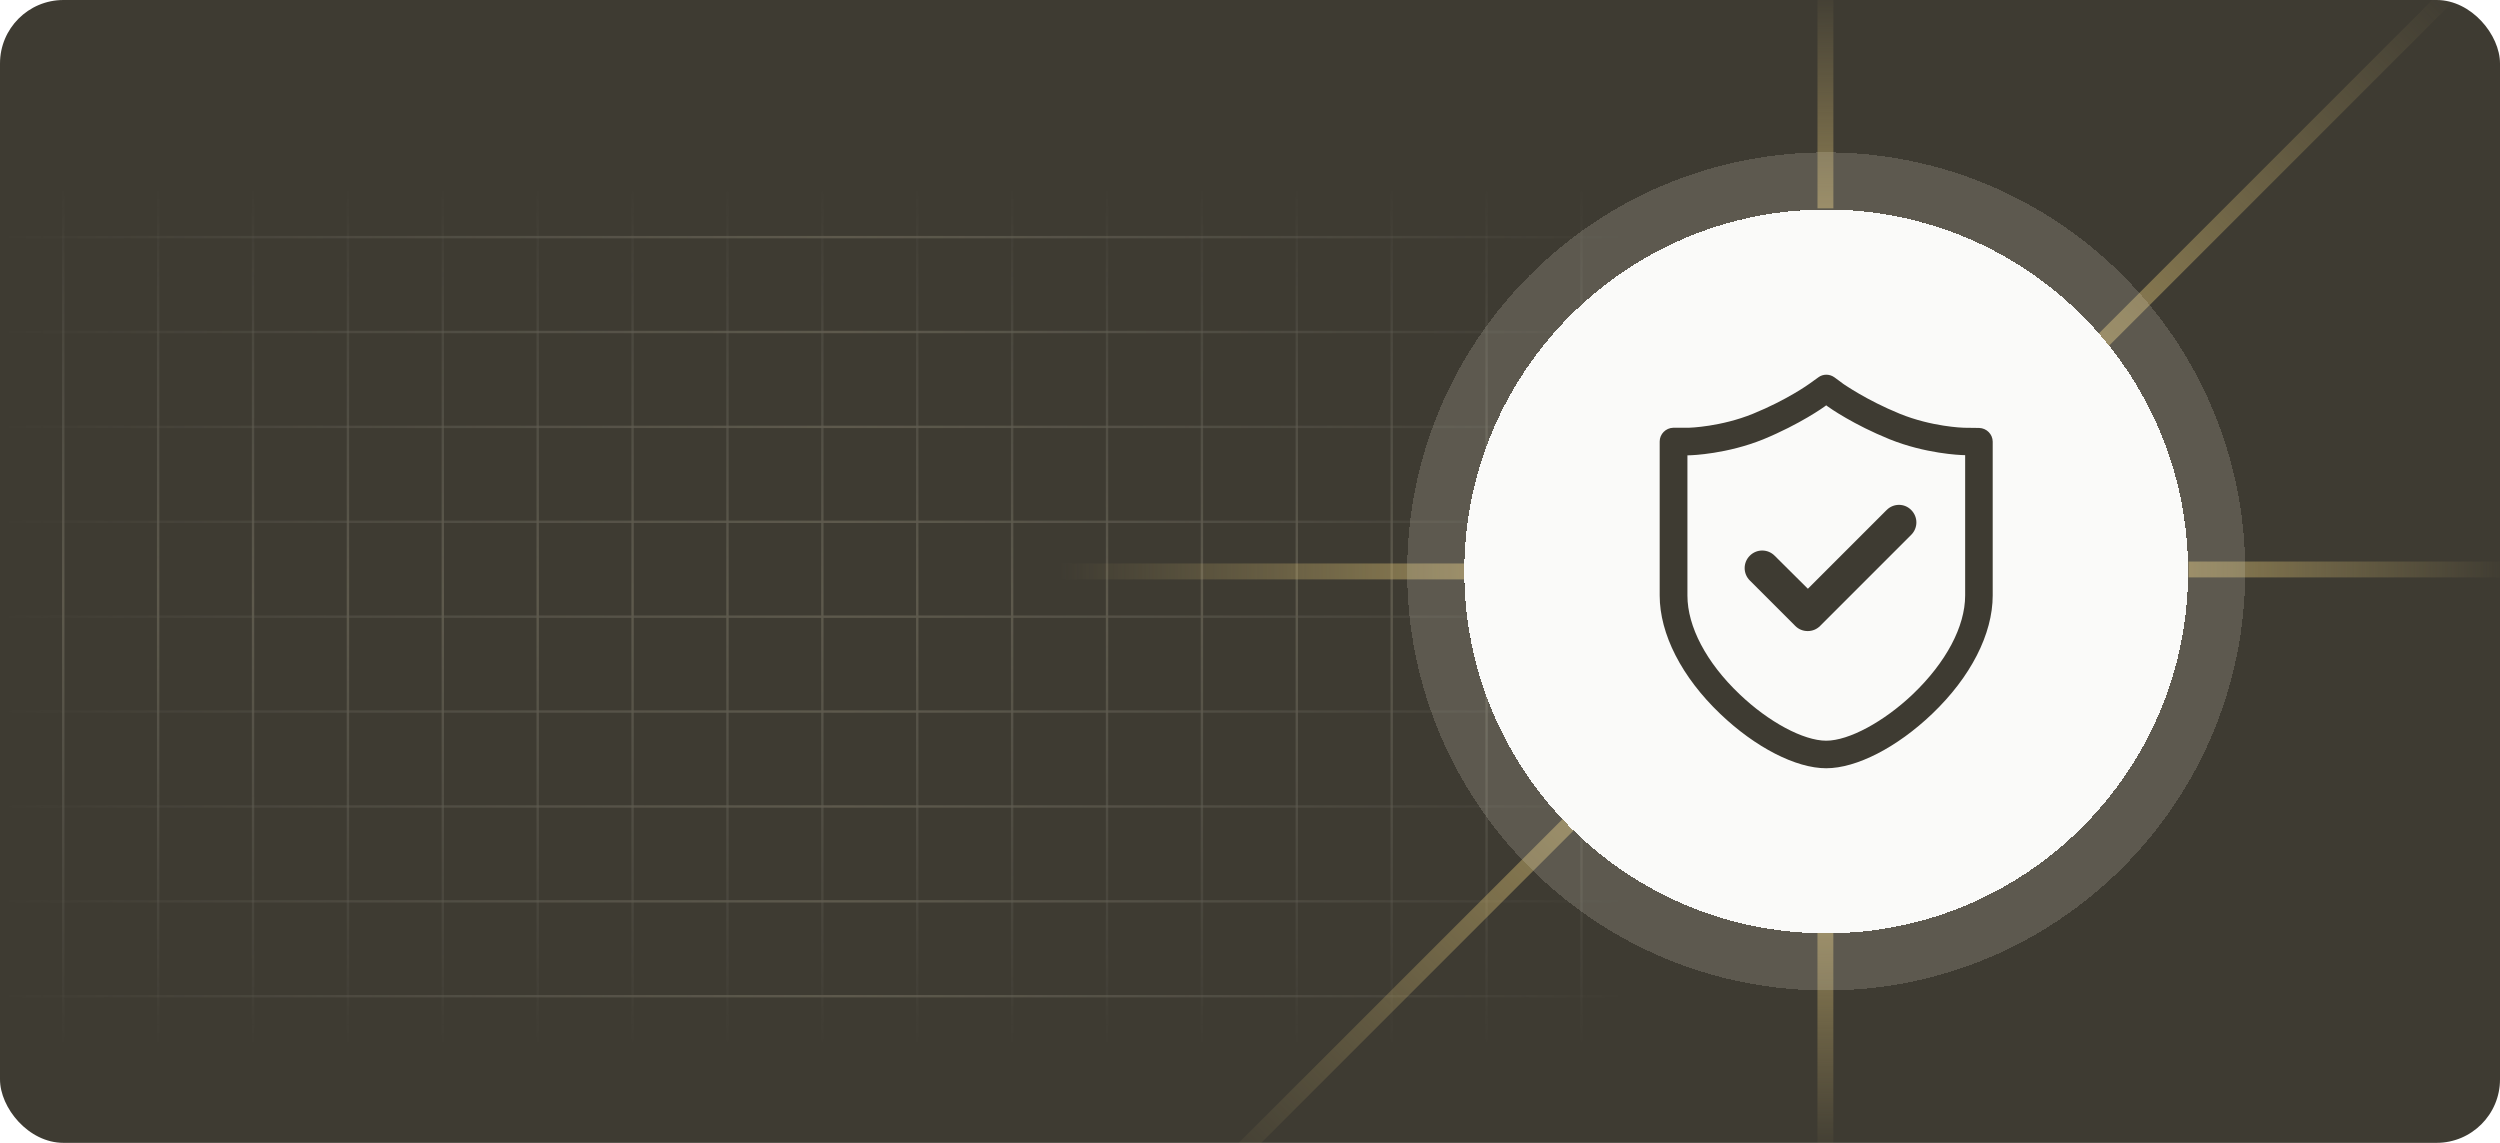 <svg width="630" height="288" viewBox="0 0 630 288" fill="none" xmlns="http://www.w3.org/2000/svg">
<g clip-path="url(#clip0_895_3117)">
<rect width="630" height="288" rx="16" fill="#3E3B32"/>
<g opacity="0.2">
<path d="M15.941 47V263.8" stroke="url(#paint0_linear_895_3117)" stroke-width="0.6" stroke-linecap="round" stroke-linejoin="round"/>
<path d="M409.688 59.754L0 59.754" stroke="url(#paint1_linear_895_3117)" stroke-width="0.6" stroke-linecap="round" stroke-linejoin="round"/>
<path d="M39.853 47V263.8" stroke="url(#paint2_linear_895_3117)" stroke-width="0.6" stroke-linecap="round" stroke-linejoin="round"/>
<path d="M409.688 83.664L0 83.664" stroke="url(#paint3_linear_895_3117)" stroke-width="0.6" stroke-linecap="round" stroke-linejoin="round"/>
<path d="M63.765 47V263.8" stroke="url(#paint4_linear_895_3117)" stroke-width="0.6" stroke-linecap="round" stroke-linejoin="round"/>
<path d="M409.688 107.576L0 107.576" stroke="url(#paint5_linear_895_3117)" stroke-width="0.6" stroke-linecap="round" stroke-linejoin="round"/>
<path d="M87.677 47V263.8" stroke="url(#paint6_linear_895_3117)" stroke-width="0.6" stroke-linecap="round" stroke-linejoin="round"/>
<path d="M409.688 131.489L0 131.489" stroke="url(#paint7_linear_895_3117)" stroke-width="0.6" stroke-linecap="round" stroke-linejoin="round"/>
<path d="M111.588 47V263.8" stroke="url(#paint8_linear_895_3117)" stroke-width="0.6" stroke-linecap="round" stroke-linejoin="round"/>
<path d="M409.688 155.4L0 155.4" stroke="url(#paint9_linear_895_3117)" stroke-width="0.6" stroke-linecap="round" stroke-linejoin="round"/>
<path d="M135.5 47V263.8" stroke="url(#paint10_linear_895_3117)" stroke-width="0.6" stroke-linecap="round" stroke-linejoin="round"/>
<path d="M409.688 179.312L0 179.312" stroke="url(#paint11_linear_895_3117)" stroke-width="0.6" stroke-linecap="round" stroke-linejoin="round"/>
<path d="M159.412 47V263.8" stroke="url(#paint12_linear_895_3117)" stroke-width="0.6" stroke-linecap="round" stroke-linejoin="round"/>
<path d="M409.688 203.225L0 203.225" stroke="url(#paint13_linear_895_3117)" stroke-width="0.6" stroke-linecap="round" stroke-linejoin="round"/>
<path d="M183.324 47V263.8" stroke="url(#paint14_linear_895_3117)" stroke-width="0.6" stroke-linecap="round" stroke-linejoin="round"/>
<path d="M409.688 227.135L0 227.135" stroke="url(#paint15_linear_895_3117)" stroke-width="0.6" stroke-linecap="round" stroke-linejoin="round"/>
<path d="M207.235 47V263.8" stroke="url(#paint16_linear_895_3117)" stroke-width="0.6" stroke-linecap="round" stroke-linejoin="round"/>
<path d="M409.688 251.047L0 251.047" stroke="url(#paint17_linear_895_3117)" stroke-width="0.6" stroke-linecap="round" stroke-linejoin="round"/>
<path d="M231.147 47V263.8" stroke="url(#paint18_linear_895_3117)" stroke-width="0.6" stroke-linecap="round" stroke-linejoin="round"/>
<path d="M255.059 47V263.8" stroke="url(#paint19_linear_895_3117)" stroke-width="0.6" stroke-linecap="round" stroke-linejoin="round"/>
<path d="M278.971 47V263.8" stroke="url(#paint20_linear_895_3117)" stroke-width="0.6" stroke-linecap="round" stroke-linejoin="round"/>
<path d="M302.883 47V263.8" stroke="url(#paint21_linear_895_3117)" stroke-width="0.6" stroke-linecap="round" stroke-linejoin="round"/>
<path d="M326.794 47V263.8" stroke="url(#paint22_linear_895_3117)" stroke-width="0.6" stroke-linecap="round" stroke-linejoin="round"/>
<path d="M350.706 47V263.8" stroke="url(#paint23_linear_895_3117)" stroke-width="0.6" stroke-linecap="round" stroke-linejoin="round"/>
<path d="M374.618 47V263.8" stroke="url(#paint24_linear_895_3117)" stroke-width="0.6" stroke-linecap="round" stroke-linejoin="round"/>
<path d="M398.53 47V263.8" stroke="url(#paint25_linear_895_3117)" stroke-width="0.6" stroke-linecap="round" stroke-linejoin="round"/>
</g>
<path opacity="0.6" d="M636 143.51L551.5 143.51" stroke="url(#paint26_linear_895_3117)" stroke-width="4"/>
<path opacity="0.6" d="M624.007 -8.242L529.007 86.758" stroke="url(#paint27_linear_895_3117)" stroke-width="4"/>
<path opacity="0.6" d="M300 303L398 205" stroke="url(#paint28_linear_895_3117)" stroke-width="4"/>
<path opacity="0.6" d="M267 144L370 144" stroke="url(#paint29_linear_895_3117)" stroke-width="4"/>
<path opacity="0.6" d="M460.01 -32L460.01 52.5" stroke="url(#paint30_linear_895_3117)" stroke-width="4"/>
<path opacity="0.6" d="M460 319.5L460 235" stroke="url(#paint31_linear_895_3117)" stroke-width="4"/>
<g filter="url(#filter0_di_895_3117)">
<path d="M369 144C369 93.631 409.832 52.8 460.2 52.8C510.568 52.8 551.4 93.631 551.4 144C551.4 194.368 510.568 235.2 460.2 235.2C409.832 235.2 369 194.368 369 144Z" fill="#FAFAF9" shape-rendering="crispEdges"/>
<path d="M460.2 45.599C514.545 45.599 558.6 89.655 558.6 144C558.6 198.344 514.545 242.399 460.2 242.399C405.855 242.399 361.8 198.344 361.8 144C361.8 89.655 405.855 45.599 460.2 45.599Z" stroke="#D9D5C3" stroke-opacity="0.2" stroke-width="14.4" shape-rendering="crispEdges"/>
<g clip-path="url(#clip1_895_3117)">
<path d="M502.162 111.313C502.162 109.429 500.624 107.891 498.74 107.841L494.92 107.792C494.672 107.792 486.786 107.544 478.751 104.27C470.269 100.798 464.764 96.88 464.565 96.781L462.284 95.094C461.044 94.201 459.407 94.201 458.216 95.094L455.935 96.731C455.885 96.781 450.28 100.798 441.749 104.27C433.714 107.544 425.778 107.792 425.58 107.792H421.661C419.776 107.841 418.239 109.379 418.239 111.264V150.051C418.239 159.773 423.794 170.635 433.516 179.91C442.344 188.342 452.562 193.6 460.2 193.6C467.839 193.6 478.056 188.342 486.885 179.91C496.607 170.635 502.162 159.773 502.162 150.051V111.313ZM482.074 174.901C474.733 181.894 465.904 186.656 460.2 186.656C454.496 186.656 445.668 181.944 438.327 174.901C429.994 166.965 425.232 157.888 425.232 150.101V114.736H425.629C426.423 114.736 435.252 114.389 444.328 110.718C453.604 106.899 459.704 102.534 459.952 102.336L460.2 102.137L460.448 102.336C461.192 102.881 467.095 106.998 476.122 110.669C485.199 114.339 494.028 114.686 494.821 114.686H495.218V150.051C495.218 157.888 490.407 166.915 482.074 174.901Z" fill="#3E3B32"/>
<path d="M475.427 128.526L455.587 148.366L447.205 140.034C445.469 138.298 442.691 138.298 440.955 140.034C439.219 141.77 439.219 144.547 440.955 146.283L452.413 157.741C453.256 158.584 454.347 159.03 455.538 159.03C456.728 159.03 457.819 158.584 458.663 157.741L481.627 134.776C483.363 133.04 483.363 130.262 481.627 128.526C479.941 126.79 477.163 126.79 475.427 128.526Z" fill="#3E3B32"/>
</g>
</g>
</g>
<defs>
<filter id="filter0_di_895_3117" x="299.72" y="-16.48" width="320.96" height="320.96" filterUnits="userSpaceOnUse" color-interpolation-filters="sRGB">
<feFlood flood-opacity="0" result="BackgroundImageFix"/>
<feColorMatrix in="SourceAlpha" type="matrix" values="0 0 0 0 0 0 0 0 0 0 0 0 0 0 0 0 0 0 127 0" result="hardAlpha"/>
<feMorphology radius="3.2" operator="dilate" in="SourceAlpha" result="effect1_dropShadow_895_3117"/>
<feOffset/>
<feGaussianBlur stdDeviation="25.84"/>
<feComposite in2="hardAlpha" operator="out"/>
<feColorMatrix type="matrix" values="0 0 0 0 0.682 0 0 0 0 0.647 0 0 0 0 0.51 0 0 0 1 0"/>
<feBlend mode="normal" in2="BackgroundImageFix" result="effect1_dropShadow_895_3117"/>
<feBlend mode="normal" in="SourceGraphic" in2="effect1_dropShadow_895_3117" result="shape"/>
<feColorMatrix in="SourceAlpha" type="matrix" values="0 0 0 0 0 0 0 0 0 0 0 0 0 0 0 0 0 0 127 0" result="hardAlpha"/>
<feOffset/>
<feGaussianBlur stdDeviation="6.4"/>
<feComposite in2="hardAlpha" operator="arithmetic" k2="-1" k3="1"/>
<feColorMatrix type="matrix" values="0 0 0 0 0.714 0 0 0 0 0.678 0 0 0 0 0.553 0 0 0 1 0"/>
<feBlend mode="normal" in2="shape" result="effect2_innerShadow_895_3117"/>
</filter>
<linearGradient id="paint0_linear_895_3117" x1="16.441" y1="47" x2="16.441" y2="263.8" gradientUnits="userSpaceOnUse">
<stop stop-color="#F8F7F3" stop-opacity="0"/>
<stop offset="0.481" stop-color="#D9D2B6"/>
<stop offset="1" stop-color="#F8F7F3" stop-opacity="0"/>
</linearGradient>
<linearGradient id="paint1_linear_895_3117" x1="409.688" y1="60.254" x2="0" y2="60.254" gradientUnits="userSpaceOnUse">
<stop stop-color="#F8F7F3" stop-opacity="0"/>
<stop offset="0.481" stop-color="#D9D2B6"/>
<stop offset="1" stop-color="#F8F7F3" stop-opacity="0"/>
</linearGradient>
<linearGradient id="paint2_linear_895_3117" x1="40.353" y1="47" x2="40.353" y2="263.8" gradientUnits="userSpaceOnUse">
<stop stop-color="#F8F7F3" stop-opacity="0"/>
<stop offset="0.481" stop-color="#D9D2B6"/>
<stop offset="1" stop-color="#F8F7F3" stop-opacity="0"/>
</linearGradient>
<linearGradient id="paint3_linear_895_3117" x1="409.688" y1="84.164" x2="0" y2="84.164" gradientUnits="userSpaceOnUse">
<stop stop-color="#F8F7F3" stop-opacity="0"/>
<stop offset="0.481" stop-color="#D9D2B6"/>
<stop offset="1" stop-color="#F8F7F3" stop-opacity="0"/>
</linearGradient>
<linearGradient id="paint4_linear_895_3117" x1="64.265" y1="47" x2="64.265" y2="263.8" gradientUnits="userSpaceOnUse">
<stop stop-color="#F8F7F3" stop-opacity="0"/>
<stop offset="0.481" stop-color="#D9D2B6"/>
<stop offset="1" stop-color="#F8F7F3" stop-opacity="0"/>
</linearGradient>
<linearGradient id="paint5_linear_895_3117" x1="409.688" y1="108.076" x2="0" y2="108.076" gradientUnits="userSpaceOnUse">
<stop stop-color="#F8F7F3" stop-opacity="0"/>
<stop offset="0.481" stop-color="#D9D2B6"/>
<stop offset="1" stop-color="#F8F7F3" stop-opacity="0"/>
</linearGradient>
<linearGradient id="paint6_linear_895_3117" x1="88.177" y1="47" x2="88.177" y2="263.8" gradientUnits="userSpaceOnUse">
<stop stop-color="#F8F7F3" stop-opacity="0"/>
<stop offset="0.481" stop-color="#D9D2B6"/>
<stop offset="1" stop-color="#F8F7F3" stop-opacity="0"/>
</linearGradient>
<linearGradient id="paint7_linear_895_3117" x1="409.688" y1="131.989" x2="0" y2="131.988" gradientUnits="userSpaceOnUse">
<stop stop-color="#F8F7F3" stop-opacity="0"/>
<stop offset="0.481" stop-color="#D9D2B6"/>
<stop offset="1" stop-color="#F8F7F3" stop-opacity="0"/>
</linearGradient>
<linearGradient id="paint8_linear_895_3117" x1="112.088" y1="47" x2="112.088" y2="263.8" gradientUnits="userSpaceOnUse">
<stop stop-color="#F8F7F3" stop-opacity="0"/>
<stop offset="0.481" stop-color="#D9D2B6"/>
<stop offset="1" stop-color="#F8F7F3" stop-opacity="0"/>
</linearGradient>
<linearGradient id="paint9_linear_895_3117" x1="409.688" y1="155.9" x2="0" y2="155.9" gradientUnits="userSpaceOnUse">
<stop stop-color="#F8F7F3" stop-opacity="0"/>
<stop offset="0.481" stop-color="#D9D2B6"/>
<stop offset="1" stop-color="#F8F7F3" stop-opacity="0"/>
</linearGradient>
<linearGradient id="paint10_linear_895_3117" x1="136" y1="47" x2="136" y2="263.8" gradientUnits="userSpaceOnUse">
<stop stop-color="#F8F7F3" stop-opacity="0"/>
<stop offset="0.481" stop-color="#D9D2B6"/>
<stop offset="1" stop-color="#F8F7F3" stop-opacity="0"/>
</linearGradient>
<linearGradient id="paint11_linear_895_3117" x1="409.688" y1="179.812" x2="0" y2="179.812" gradientUnits="userSpaceOnUse">
<stop stop-color="#F8F7F3" stop-opacity="0"/>
<stop offset="0.481" stop-color="#D9D2B6"/>
<stop offset="1" stop-color="#F8F7F3" stop-opacity="0"/>
</linearGradient>
<linearGradient id="paint12_linear_895_3117" x1="159.912" y1="47" x2="159.912" y2="263.8" gradientUnits="userSpaceOnUse">
<stop stop-color="#F8F7F3" stop-opacity="0"/>
<stop offset="0.481" stop-color="#D9D2B6"/>
<stop offset="1" stop-color="#F8F7F3" stop-opacity="0"/>
</linearGradient>
<linearGradient id="paint13_linear_895_3117" x1="409.688" y1="203.725" x2="0" y2="203.725" gradientUnits="userSpaceOnUse">
<stop stop-color="#F8F7F3" stop-opacity="0"/>
<stop offset="0.481" stop-color="#D9D2B6"/>
<stop offset="1" stop-color="#F8F7F3" stop-opacity="0"/>
</linearGradient>
<linearGradient id="paint14_linear_895_3117" x1="183.824" y1="47" x2="183.824" y2="263.8" gradientUnits="userSpaceOnUse">
<stop stop-color="#F8F7F3" stop-opacity="0"/>
<stop offset="0.481" stop-color="#D9D2B6"/>
<stop offset="1" stop-color="#F8F7F3" stop-opacity="0"/>
</linearGradient>
<linearGradient id="paint15_linear_895_3117" x1="409.688" y1="227.635" x2="0" y2="227.635" gradientUnits="userSpaceOnUse">
<stop stop-color="#F8F7F3" stop-opacity="0"/>
<stop offset="0.481" stop-color="#D9D2B6"/>
<stop offset="1" stop-color="#F8F7F3" stop-opacity="0"/>
</linearGradient>
<linearGradient id="paint16_linear_895_3117" x1="207.735" y1="47" x2="207.735" y2="263.8" gradientUnits="userSpaceOnUse">
<stop stop-color="#F8F7F3" stop-opacity="0"/>
<stop offset="0.481" stop-color="#D9D2B6"/>
<stop offset="1" stop-color="#F8F7F3" stop-opacity="0"/>
</linearGradient>
<linearGradient id="paint17_linear_895_3117" x1="409.688" y1="251.547" x2="0" y2="251.547" gradientUnits="userSpaceOnUse">
<stop stop-color="#F8F7F3" stop-opacity="0"/>
<stop offset="0.481" stop-color="#D9D2B6"/>
<stop offset="1" stop-color="#F8F7F3" stop-opacity="0"/>
</linearGradient>
<linearGradient id="paint18_linear_895_3117" x1="231.647" y1="47" x2="231.647" y2="263.8" gradientUnits="userSpaceOnUse">
<stop stop-color="#F8F7F3" stop-opacity="0"/>
<stop offset="0.481" stop-color="#D9D2B6"/>
<stop offset="1" stop-color="#F8F7F3" stop-opacity="0"/>
</linearGradient>
<linearGradient id="paint19_linear_895_3117" x1="255.559" y1="47" x2="255.559" y2="263.8" gradientUnits="userSpaceOnUse">
<stop stop-color="#F8F7F3" stop-opacity="0"/>
<stop offset="0.481" stop-color="#D9D2B6"/>
<stop offset="1" stop-color="#F8F7F3" stop-opacity="0"/>
</linearGradient>
<linearGradient id="paint20_linear_895_3117" x1="279.471" y1="47" x2="279.471" y2="263.8" gradientUnits="userSpaceOnUse">
<stop stop-color="#F8F7F3" stop-opacity="0"/>
<stop offset="0.481" stop-color="#D9D2B6"/>
<stop offset="1" stop-color="#F8F7F3" stop-opacity="0"/>
</linearGradient>
<linearGradient id="paint21_linear_895_3117" x1="303.383" y1="47" x2="303.383" y2="263.8" gradientUnits="userSpaceOnUse">
<stop stop-color="#F8F7F3" stop-opacity="0"/>
<stop offset="0.481" stop-color="#D9D2B6"/>
<stop offset="1" stop-color="#F8F7F3" stop-opacity="0"/>
</linearGradient>
<linearGradient id="paint22_linear_895_3117" x1="327.294" y1="47" x2="327.294" y2="263.8" gradientUnits="userSpaceOnUse">
<stop stop-color="#F8F7F3" stop-opacity="0"/>
<stop offset="0.481" stop-color="#D9D2B6"/>
<stop offset="1" stop-color="#F8F7F3" stop-opacity="0"/>
</linearGradient>
<linearGradient id="paint23_linear_895_3117" x1="351.206" y1="47" x2="351.206" y2="263.8" gradientUnits="userSpaceOnUse">
<stop stop-color="#F8F7F3" stop-opacity="0"/>
<stop offset="0.481" stop-color="#D9D2B6"/>
<stop offset="1" stop-color="#F8F7F3" stop-opacity="0"/>
</linearGradient>
<linearGradient id="paint24_linear_895_3117" x1="375.118" y1="47" x2="375.118" y2="263.8" gradientUnits="userSpaceOnUse">
<stop stop-color="#F8F7F3" stop-opacity="0"/>
<stop offset="0.481" stop-color="#D9D2B6"/>
<stop offset="1" stop-color="#F8F7F3" stop-opacity="0"/>
</linearGradient>
<linearGradient id="paint25_linear_895_3117" x1="399.03" y1="47" x2="399.03" y2="263.8" gradientUnits="userSpaceOnUse">
<stop stop-color="#F8F7F3" stop-opacity="0"/>
<stop offset="0.481" stop-color="#D9D2B6"/>
<stop offset="1" stop-color="#F8F7F3" stop-opacity="0"/>
</linearGradient>
<linearGradient id="paint26_linear_895_3117" x1="548.609" y1="144.571" x2="632.5" y2="144.531" gradientUnits="userSpaceOnUse">
<stop stop-color="#C7AF6B"/>
<stop offset="1" stop-color="#C7AF6B" stop-opacity="0"/>
</linearGradient>
<linearGradient id="paint27_linear_895_3117" x1="526.507" y1="90.758" x2="619.195" y2="-2.07" gradientUnits="userSpaceOnUse">
<stop stop-color="#C7AF6B"/>
<stop offset="1" stop-color="#C7AF6B" stop-opacity="0"/>
</linearGradient>
<linearGradient id="paint28_linear_895_3117" x1="400.602" y1="200.897" x2="304.075" y2="297.574" gradientUnits="userSpaceOnUse">
<stop stop-color="#C7AF6B"/>
<stop offset="1" stop-color="#C7AF6B" stop-opacity="0"/>
</linearGradient>
<linearGradient id="paint29_linear_895_3117" x1="373.524" y1="142.939" x2="267" y2="143" gradientUnits="userSpaceOnUse">
<stop stop-color="#C7AF6B"/>
<stop offset="1" stop-color="#C7AF6B" stop-opacity="0"/>
</linearGradient>
<linearGradient id="paint30_linear_895_3117" x1="461.071" y1="55.391" x2="461.042" y2="-5.093" gradientUnits="userSpaceOnUse">
<stop stop-color="#C7AF6B"/>
<stop offset="1" stop-color="#C7AF6B" stop-opacity="0"/>
</linearGradient>
<linearGradient id="paint31_linear_895_3117" x1="458.939" y1="232.109" x2="458.968" y2="292.593" gradientUnits="userSpaceOnUse">
<stop stop-color="#C7AF6B"/>
<stop offset="1" stop-color="#C7AF6B" stop-opacity="0"/>
</linearGradient>
<clipPath id="clip0_895_3117">
<rect width="630" height="288" rx="16" fill="white"/>
</clipPath>
<clipPath id="clip1_895_3117">
<rect width="99.2" height="99.2" fill="white" transform="translate(410.6 94.4)"/>
</clipPath>
</defs>
</svg>
